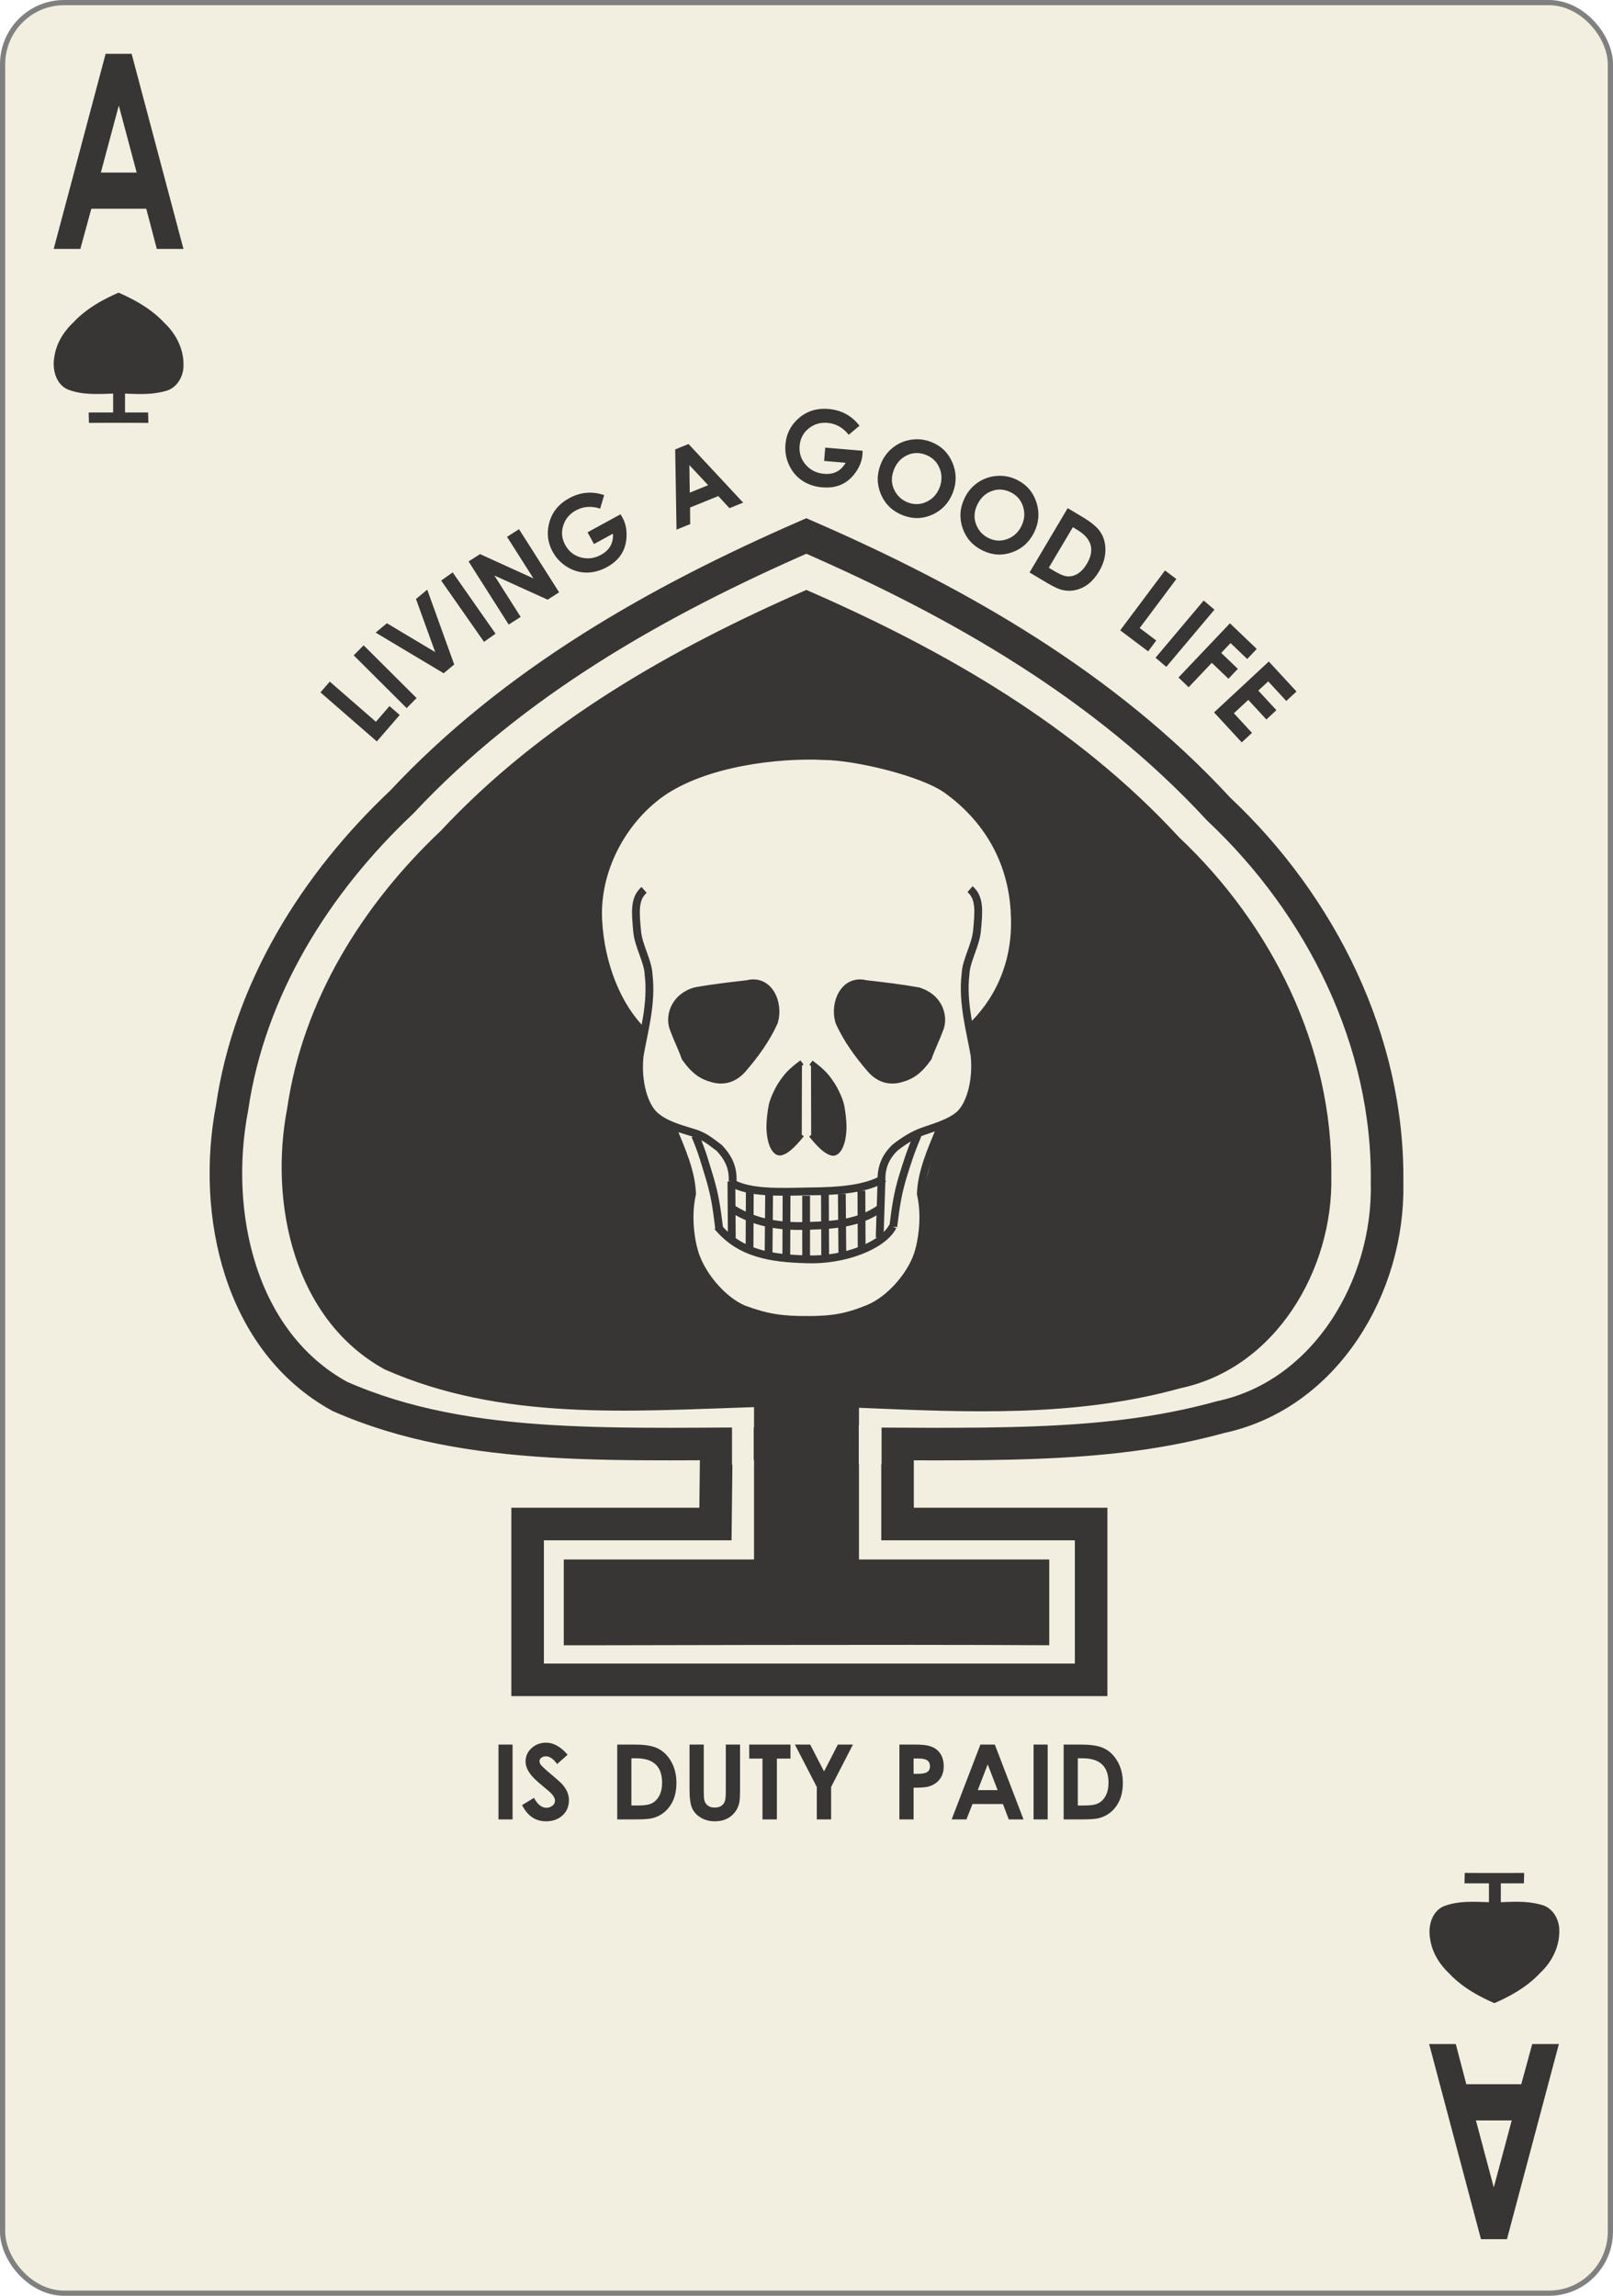 <svg xmlns="http://www.w3.org/2000/svg" viewBox="0 0 234 333" fill="#373635"><rect width="233.244" height="332.244" x=".378" y=".378" fill="#f3efe0" stroke="gray" stroke-miterlimit="4.3" stroke-width=".756" rx="8.919" ry="8.946"/><path d="M12.899 61.34c0-.556-.031-.958-.031-1.514h3.545V57.09c-2.244.072-4.673.239-6.774-.687-1.627-.893-2.076-2.97-1.748-4.68.281-1.927 1.353-3.639 2.75-4.957 1.82-1.946 4.14-3.26 6.562-4.316 2.472 1.075 4.843 2.431 6.685 4.428 1.66 1.56 2.765 3.763 2.731 6.07.036 1.666-.995 3.426-2.697 3.79-1.904.527-3.83.433-5.785.352v2.737h3.353c0 .556.03.958.03 1.514a665.864 665.864 0 0 0-8.621 0zM212.488 271.66c0 .556-.031.958-.031 1.514h3.545v2.737c-2.244-.072-4.673-.239-6.774.687-1.627.893-2.076 2.97-1.748 4.68.28 1.927 1.352 3.639 2.75 4.957 1.82 1.946 4.14 3.26 6.562 4.316 2.472-1.075 4.843-2.431 6.685-4.428 1.66-1.56 2.765-3.763 2.731-6.07.036-1.666-.996-3.426-2.697-3.79-1.904-.527-3.83-.433-5.785-.352v-2.737h3.353c0-.556.03-.958.03-1.514-2.632.019-5.778.019-8.621 0z"/><g stroke-width="3.181" aria-label="A" font-family="Levenim MT" font-weight="700" letter-spacing="0" style="line-height:0%;-inkscape-font-specification:&quot;Sans Bold&quot;" word-spacing="0"><path d="M100.973 94.838H86.16l-5.853-15.423h-30.54l-6.107 15.423H28.849l28.86-74.872h14.455ZM74.963 65.52l-9.925-25.704-9.976 25.704Z" font-size="104.24" style="line-height:1.25" transform="matrix(.261 0 0 .378 .26 .259)"/></g><g stroke-width="3.181" aria-label="A" font-family="Levenim MT" font-weight="700" letter-spacing="0" style="line-height:0%;-inkscape-font-specification:&quot;Sans Bold&quot;" word-spacing="0"><path d="M-793.356-783.658h-14.811l-5.854-15.423h-30.539l-6.108 15.423h-14.811l28.86-74.872h14.454zm-26.01-29.318-9.924-25.704-9.977 25.704z" font-size="104.24" style="line-height:1.25" transform="matrix(-.261 0 0 -.378 .26 .259)"/></g><path fill="#f3efe0" stroke="#373635" stroke-width="4.724" d="M49.302 202.548c-14.553-7.985-18.568-26.573-15.634-41.855 2.511-17.24 12.098-32.552 24.605-44.344 16.275-17.404 37.032-29.153 58.701-38.606 22.12 9.613 43.334 21.746 59.815 39.61 14.846 13.947 24.737 33.66 24.433 54.299.322 14.897-8.908 30.64-24.133 33.89-17.032 4.715-34.27 3.879-60.764 3.838-26.494-.04-48.222 1.45-67.023-6.832z"/><path d="M81.784 238.64v-12.438h27.602v-22.104c-18.148.585-36.588 2.033-53.583-5.47-13.156-7.234-16.786-24.073-14.134-37.917 2.27-15.619 10.937-29.489 22.243-40.171 14.713-15.767 33.476-26.41 53.065-34.974 19.995 8.709 39.172 19.7 54.071 35.882 13.42 12.635 22.362 30.493 22.087 49.19.291 13.495-8.053 27.757-21.816 30.701-15.396 4.272-30.9 3.514-46.705 2.855v22.008h27.602v12.437c-21.29-.15-70.432.043-70.432 0z"/><path fill="#f3efe0" d="M137.067 150.771c0 22.412-8.967 40.583-20.029 40.583-11.061 0-20.029-18.169-20.029-40.583 0-22.412 8.968-40.582 20.03-40.582 11.06 0 20.028 18.168 20.028 40.582z"/><path fill-rule="evenodd" stroke="#373635" stroke-width=".756" d="M116.342 154.1c-1.816 1.383-2.22 1.847-3.224 3.377-.364.59-1.042 1.97-1.227 2.896-.186.926-.325 2.269-.324 2.98.002 2.41.769 3.922 1.606 3.87.748-.087 1.7-.867 3.142-2.64"/><path fill-rule="evenodd" stroke="#373635" stroke-linejoin="bevel" stroke-width=".756" d="M117.65 154.137c1.816 1.383 2.22 1.847 3.224 3.377.364.59 1.042 1.97 1.227 2.896.186.926.325 2.269.324 2.98-.002 2.41-.769 3.922-1.606 3.87-.748-.086-1.7-.867-3.142-2.64"/><path fill="#f3efe0" stroke="#373635" stroke-linecap="round" stroke-linejoin="round" stroke-width="1.134" d="M93.222 149.57c-3.583-3.488-6.088-9.542-6.436-16.079-.38-7.204 3.414-14.358 9.091-18.436 6.365-4.484 17.006-5.723 23.623-5.389 4.482.003 14.465 2.329 17.989 4.956 6.181 4.498 9.496 10.883 9.726 18.16.34 7.31-2.737 12.878-6.504 16.353"/><path fill="#f3efe0" stroke="#373635" stroke-width="1.134" d="M97.593 163.709c1.3 3.148 2.678 6.219 2.808 9.445-.598 2.602-.416 5.672.234 8.118.832 3.357 4.081 7.338 7.33 8.665 3.328 1.21 5.408 1.522 9.126 1.522"/><path fill="none" stroke="#373635" stroke-width="1.134" d="M100.854 164.715c1.066 2.503 1.396 3.868 2.165 6.362.655 2.305.896 3.712 1.3 6.987"/><path fill="#f3efe0" stroke="#373635" stroke-linejoin="round" stroke-width="1.134" d="M93.44 129.077c-1.452 1.272-1.268 3.183-1.007 6.036.207 2.168 1.589 4.302 1.661 6.282.508 4.179-.726 8.358-1.307 11.773-.4 3.925.727 7.304 2.179 8.612 1.452 1.29 3.326 1.825 5.296 2.426 1.79.468 2.717 1.283 4.07 2.293 1.613 1.713 1.997 3.13 1.961 4.874"/><path fill="#f3efe0" stroke="#373635" stroke-width="1.134" d="M136.393 163.709c-1.3 3.148-2.677 6.219-2.807 9.445.597 2.602.416 5.672-.234 8.118-.832 3.357-4.12 7.22-7.37 8.548-3.25 1.327-5.33 1.64-9.048 1.64"/><path fill="none" stroke="#373635" stroke-width="1.134" d="M106.006 171.503c2.631 1.616 7.181 1.382 11.257 1.309 4.541-.023 8.429-.352 10.981-1.897M106.371 175.396c3.042 1.913 6.62 2.57 10.74 2.415 4.28-.105 7.56-.465 10.492-2.47"/><g fill="none" stroke="#373635" stroke-width="6.049"><path d="M229.89 385.64c17.367 20.948 41.608 24.585 69.173 25.315 29.519 1.077 59.166-10.645 66.819-25.314M240.704 350.947l.32 44.525M254.97 358.63l-.208 44.126M269.96 360.5l-.416 46.208M283.49 361.54l-.209 46.832M298.68 361.96v46.832M313.25 359.173l.208 49.409" transform="matrix(.187 0 0 .188 61.094 105.4)"/><path d="m326.78 360.5.416 46" transform="matrix(.187 0 0 .188 61.016 105.4)"/><path d="m341.56 358 .208 44.126M357.14 350.013l-1.423 44.205" transform="matrix(.187 0 0 .188 61.094 105.4)"/></g><path fill="none" stroke="#373635" stroke-width="1.134" d="M133.12 164.646c-1.066 2.503-1.464 3.799-2.233 6.293-.655 2.305-.896 3.712-1.3 6.987"/><path fill-rule="evenodd" stroke="#373635" stroke-width=".756" d="M100.9 143.571c2.522-.442 4.966-.728 7.487-1.015 3.302-.832 4.966 2.94 4.056 5.777-1.144 2.524-2.756 4.735-4.601 6.87-1.43 1.612-3.134 1.873-4.758 1.326-1.31-.364-2.522-1.17-3.822-3.044-.571-1.614-1.065-2.446-1.793-4.45-.572-1.847.317-4.613 3.432-5.464z"/><path fill="#f3efe0" stroke="#373635" stroke-linejoin="round" stroke-width="1.134" d="M140.726 128.967c1.453 1.272 1.27 3.184 1.008 6.037-.206 2.168-1.588 4.301-1.661 6.282-.508 4.179.726 8.357 1.307 11.773.4 3.924-.726 7.304-2.178 8.612-1.453 1.29-4.11 1.983-5.296 2.426-1.383.484-2.796 1.36-4.071 2.37-1.535 1.48-1.997 3.053-1.96 4.797"/><path fill-rule="evenodd" stroke="#373635" stroke-width=".756" d="M133.14 143.571c-2.521-.442-4.965-.728-7.487-1.015-3.301-.832-4.965 2.94-4.055 5.777 1.144 2.524 2.755 4.735 4.601 6.87 1.43 1.612 3.133 1.873 4.758 1.326 1.31-.364 2.522-1.17 3.821-3.044.572-1.614 1.066-2.446 1.794-4.45.572-1.847-.318-4.613-3.432-5.464z"/><path fill="none" stroke="#373635" stroke-width="4.724" d="m103.942 207.513-.15 13.543h-27.25v22.603h81.749v-22.603h-28.084v-12.069"/><rect width="3.147" height="5.564" x="106.194" y="206.893" fill="#f3efe0" rx="0" ry="0"/><rect width="3.307" height="5.57" x="124.584" y="206.764" fill="#f3efe0" rx="0" ry="0"/><g stroke-width="3.181" aria-label="IS DUTY PAID" font-family="Levenim MT" font-size="48" font-weight="700" letter-spacing="0" style="line-height:0%;-inkscape-font-specification:Sans" word-spacing="0"><path d="M235.991 836.966h-6.516V802.49h6.516zM262.03 828.06q0 4.453-3.094 7.172-2.953 2.601-7.476 2.601-7.336 0-11.086-7.476l5.508-3.328q2.484 4.57 5.718 4.57 1.5 0 2.672-.867 1.313-.938 1.313-2.39 0-1.524-1.735-3.352-.68-.727-2.953-2.578-4.242-3.47-5.765-5.204-3.141-3.539-3.141-6.867 0-3.797 2.883-6.304 2.742-2.415 6.586-2.415 5.18 0 9.96 5.555l-4.85 4.29q-2.556-3.563-5.204-3.563-1.078 0-1.945.562-.985.656-.985 1.688 0 .867.586 1.64.82 1.078 4.805 4.43 3.82 3.211 4.547 3.961 3.656 3.727 3.656 7.875zM311.694 820.208q0 8.157-4.969 12.868-2.836 2.648-6.75 3.445-2.297.445-7.734.445h-7.898V802.49h7.78q6.47 0 9.938 1.336 4.547 1.757 7.266 6.586 2.367 4.195 2.367 9.796zm-6.633-.164q0-11.226-11.953-11.226h-2.226v21.726h3.046q3.82 0 5.72-.703 2.624-.984 4.124-3.797 1.29-2.437 1.29-6zM341.085 823.044q0 4.266-.305 5.907-.539 2.976-2.508 5.203-3.258 3.68-8.836 3.68-3.375 0-6.164-1.5-3-1.641-4.336-4.547-1.195-2.579-1.195-8.743V802.49h6.586v22.312q0 2.297.281 3.352.446 1.758 1.899 2.625 1.148.726 2.789.726 3.61 0 4.734-2.836.469-1.218.469-4.687V802.49h6.586zM364.382 808.958H358.1v28.008h-6.656v-28.008h-6.117v-6.468h19.055zM393.233 802.49l-10.078 19.547v14.93h-6.61v-14.93l-10.124-19.547h7.054l6.422 12.375 6.375-12.375zM435.186 812.497q0 3.493-1.828 5.93-1.828 2.438-5.18 3.399-1.875.539-6.914.539v14.601h-6.562V802.49h6.96q4.524 0 6.75.61 3.563.937 5.345 3.796 1.43 2.344 1.43 5.602zm-6.351 0q0-1.992-1.547-2.906-1.149-.68-4.172-.68h-1.852v7.055h2.086q3.914 0 4.946-1.523.539-.797.539-1.946zM472.053 836.966h-6.82l-2.695-7.101h-14.063l-2.812 7.101h-6.82l13.289-34.476h6.656zm-11.976-13.5-4.57-11.836-4.594 11.836zM483.21 836.966h-6.516V802.49h6.516zM517.944 820.208q0 8.157-4.969 12.868-2.836 2.648-6.75 3.445-2.297.445-7.734.445h-7.898V802.49h7.78q6.47 0 9.938 1.336 4.547 1.757 7.266 6.586 2.367 4.195 2.367 9.796zm-6.633-.164q0-11.226-11.953-11.226h-2.226v21.726h3.046q3.82 0 5.72-.703 2.624-.984 4.124-3.797 1.29-2.437 1.29-6z" style="line-height:1.25;-inkscape-font-specification:&quot;Levenim MT Bold&quot;" transform="matrix(.314 0 0 .315 .26 .259)"/></g><g stroke-width="3.181" aria-label="LIVING A GOOD LIFE" font-family="Levenim MT" font-size="48" font-weight="700" letter-spacing="0" style="line-height:0%;-inkscape-font-specification:Sans" word-spacing="0"><path d="m183.839 328.405-10.565 12.182-26.046-22.59 4.3-4.957 21.318 18.489 6.265-7.224zM191.637 320.614l-4.591 4.623-24.462-24.295 4.592-4.623zM196.552 270.694l12.47 34.459-4.868 4.043-31.42-18.722 5.193-4.313 22.318 13.302-8.886-24.457zM228.124 290.982l-5.334 3.743-19.804-28.221 5.333-3.743zM257.494 271.925l-5.317 3.388-24.607-11.137 12.155 19.073-5.534 3.527-18.53-29.074 5.298-3.376 24.665 11.184-12.194-19.132 5.535-3.527zM286.606 237.24q2.177 3.698 2.049 8.653-.235 9.605-9.022 14.396-4.61 2.514-9.317 2.545-4.897.027-9.22-2.661-4.225-2.609-6.615-6.992-3.276-6.008-1.728-12.618 1.828-7.858 9.38-11.976 7.8-4.252 16.175-1.425l-1.866 6.223q-6.07-1.976-11.193.818-4.383 2.39-5.837 6.92-1.493 4.605.885 8.967 2.457 4.507 7.285 5.772 4.744 1.258 9.27-1.21 5.906-3.221 5.507-9.73l-8.766 4.78-2.951-5.413 15.227-8.303zM342.512 230.619l-6.322 2.557-5.162-5.573-13.036 5.274.055 7.638-6.322 2.557-.61-36.944 6.171-2.496zm-16.165-8.024-8.675-9.259.18 12.695zM397.642 208.2q-.22 4.285-3.057 8.35-5.488 7.886-15.46 7.044-5.232-.442-9.178-3.01-4.102-2.675-6.228-7.3-2.09-4.505-1.669-9.48.576-6.819 5.51-11.482 5.855-5.55 14.426-4.827 8.851.748 14.283 7.722l-4.985 4.166q-3.977-4.993-9.792-5.485-4.974-.42-8.684 2.56-3.783 3.02-4.201 7.971-.432 5.115 2.9 8.83 3.265 3.663 8.403 4.097 6.703.567 9.956-5.086l-9.949-.84.519-6.143 17.282 1.46zM439.36 226.115q-2.731 7.01-9.42 10.038-6.68 3.007-13.69.276-7.097-2.765-10.04-9.546-2.942-6.78-.177-13.878 1.787-4.586 5.499-7.592 3.712-3.007 8.558-3.76 4.763-.734 9.262 1.018 6.988 2.723 9.888 9.613 2.851 6.82.12 13.83zm-6.098-2.426q1.77-4.543.012-8.875-1.798-4.423-6.319-6.184-4.63-1.804-8.85.249-4.143 1.983-5.956 6.634-2.076 5.329.538 9.919 2.025 3.581 5.87 5.079 4.476 1.744 8.77-.306 4.174-1.996 5.935-6.516zM476.97 244.312q-3.315 6.754-10.236 9.205-6.91 2.43-13.664-.884-6.838-3.356-9.196-10.361-2.358-7.006.998-13.844 2.169-4.418 6.121-7.1 3.953-2.68 8.846-3.02 4.808-.33 9.143 1.797 6.733 3.305 9.039 10.415 2.263 7.038-1.051 13.792zm-5.87-2.934q2.147-4.376.762-8.842-1.418-4.56-5.773-6.697-4.46-2.189-8.84-.5-4.296 1.625-6.495 6.106-2.52 5.134-.304 9.929 1.715 3.74 5.418 5.557 4.313 2.117 8.766.438 4.328-1.635 6.465-5.99zM506.9 262.37q-4.17 7.01-10.849 8.517-3.791.826-7.562-.49-2.202-.792-6.875-3.572l-6.788-4.039 17.628-29.629 6.687 3.979q5.56 3.307 7.858 6.229 3.008 3.835 2.876 9.375-.11 4.816-2.974 9.63zm-5.616-3.533q5.74-9.648-4.532-15.76l-1.914-1.138-11.109 18.672 2.619 1.558q3.283 1.953 5.274 2.32 2.76.496 5.487-1.154 2.354-1.436 4.175-4.498zM529.62 299.109l-12.899-9.678 20.691-27.577 5.25 3.938-16.936 22.572 7.649 5.74zM538.015 306.249l-4.978-4.204 22.244-26.34 4.978 4.203zM566.725 311.717l-7.686-7.325-10.704 11.233-4.7-4.479 23.784-24.96 12.387 11.804-4.414 4.632-7.687-7.324-4.317 4.53 7.687 7.324zM572.871 341.022l-12.79-13.807 25.293-23.43 12.79 13.807-4.711 4.365-8.362-9.027-4.574 4.236 8.362 9.027-4.625 4.285-8.362-9.027-6.654 6.164 8.362 9.027z" style="-inkscape-font-specification:&quot;Levenim MT Bold&quot;" transform="matrix(.314 0 0 .315 .26 .259)"/></g><path fill="none" d="M53.875 108.472c8.537-10.664 16.548-15.92 27.24-22.59 10.889-6.654 23.271-12.425 36.261-15.968 12.99 3.543 25.96 9.397 36.85 16.05 10.691 6.672 17.337 12.038 26.504 22.508"/></svg>